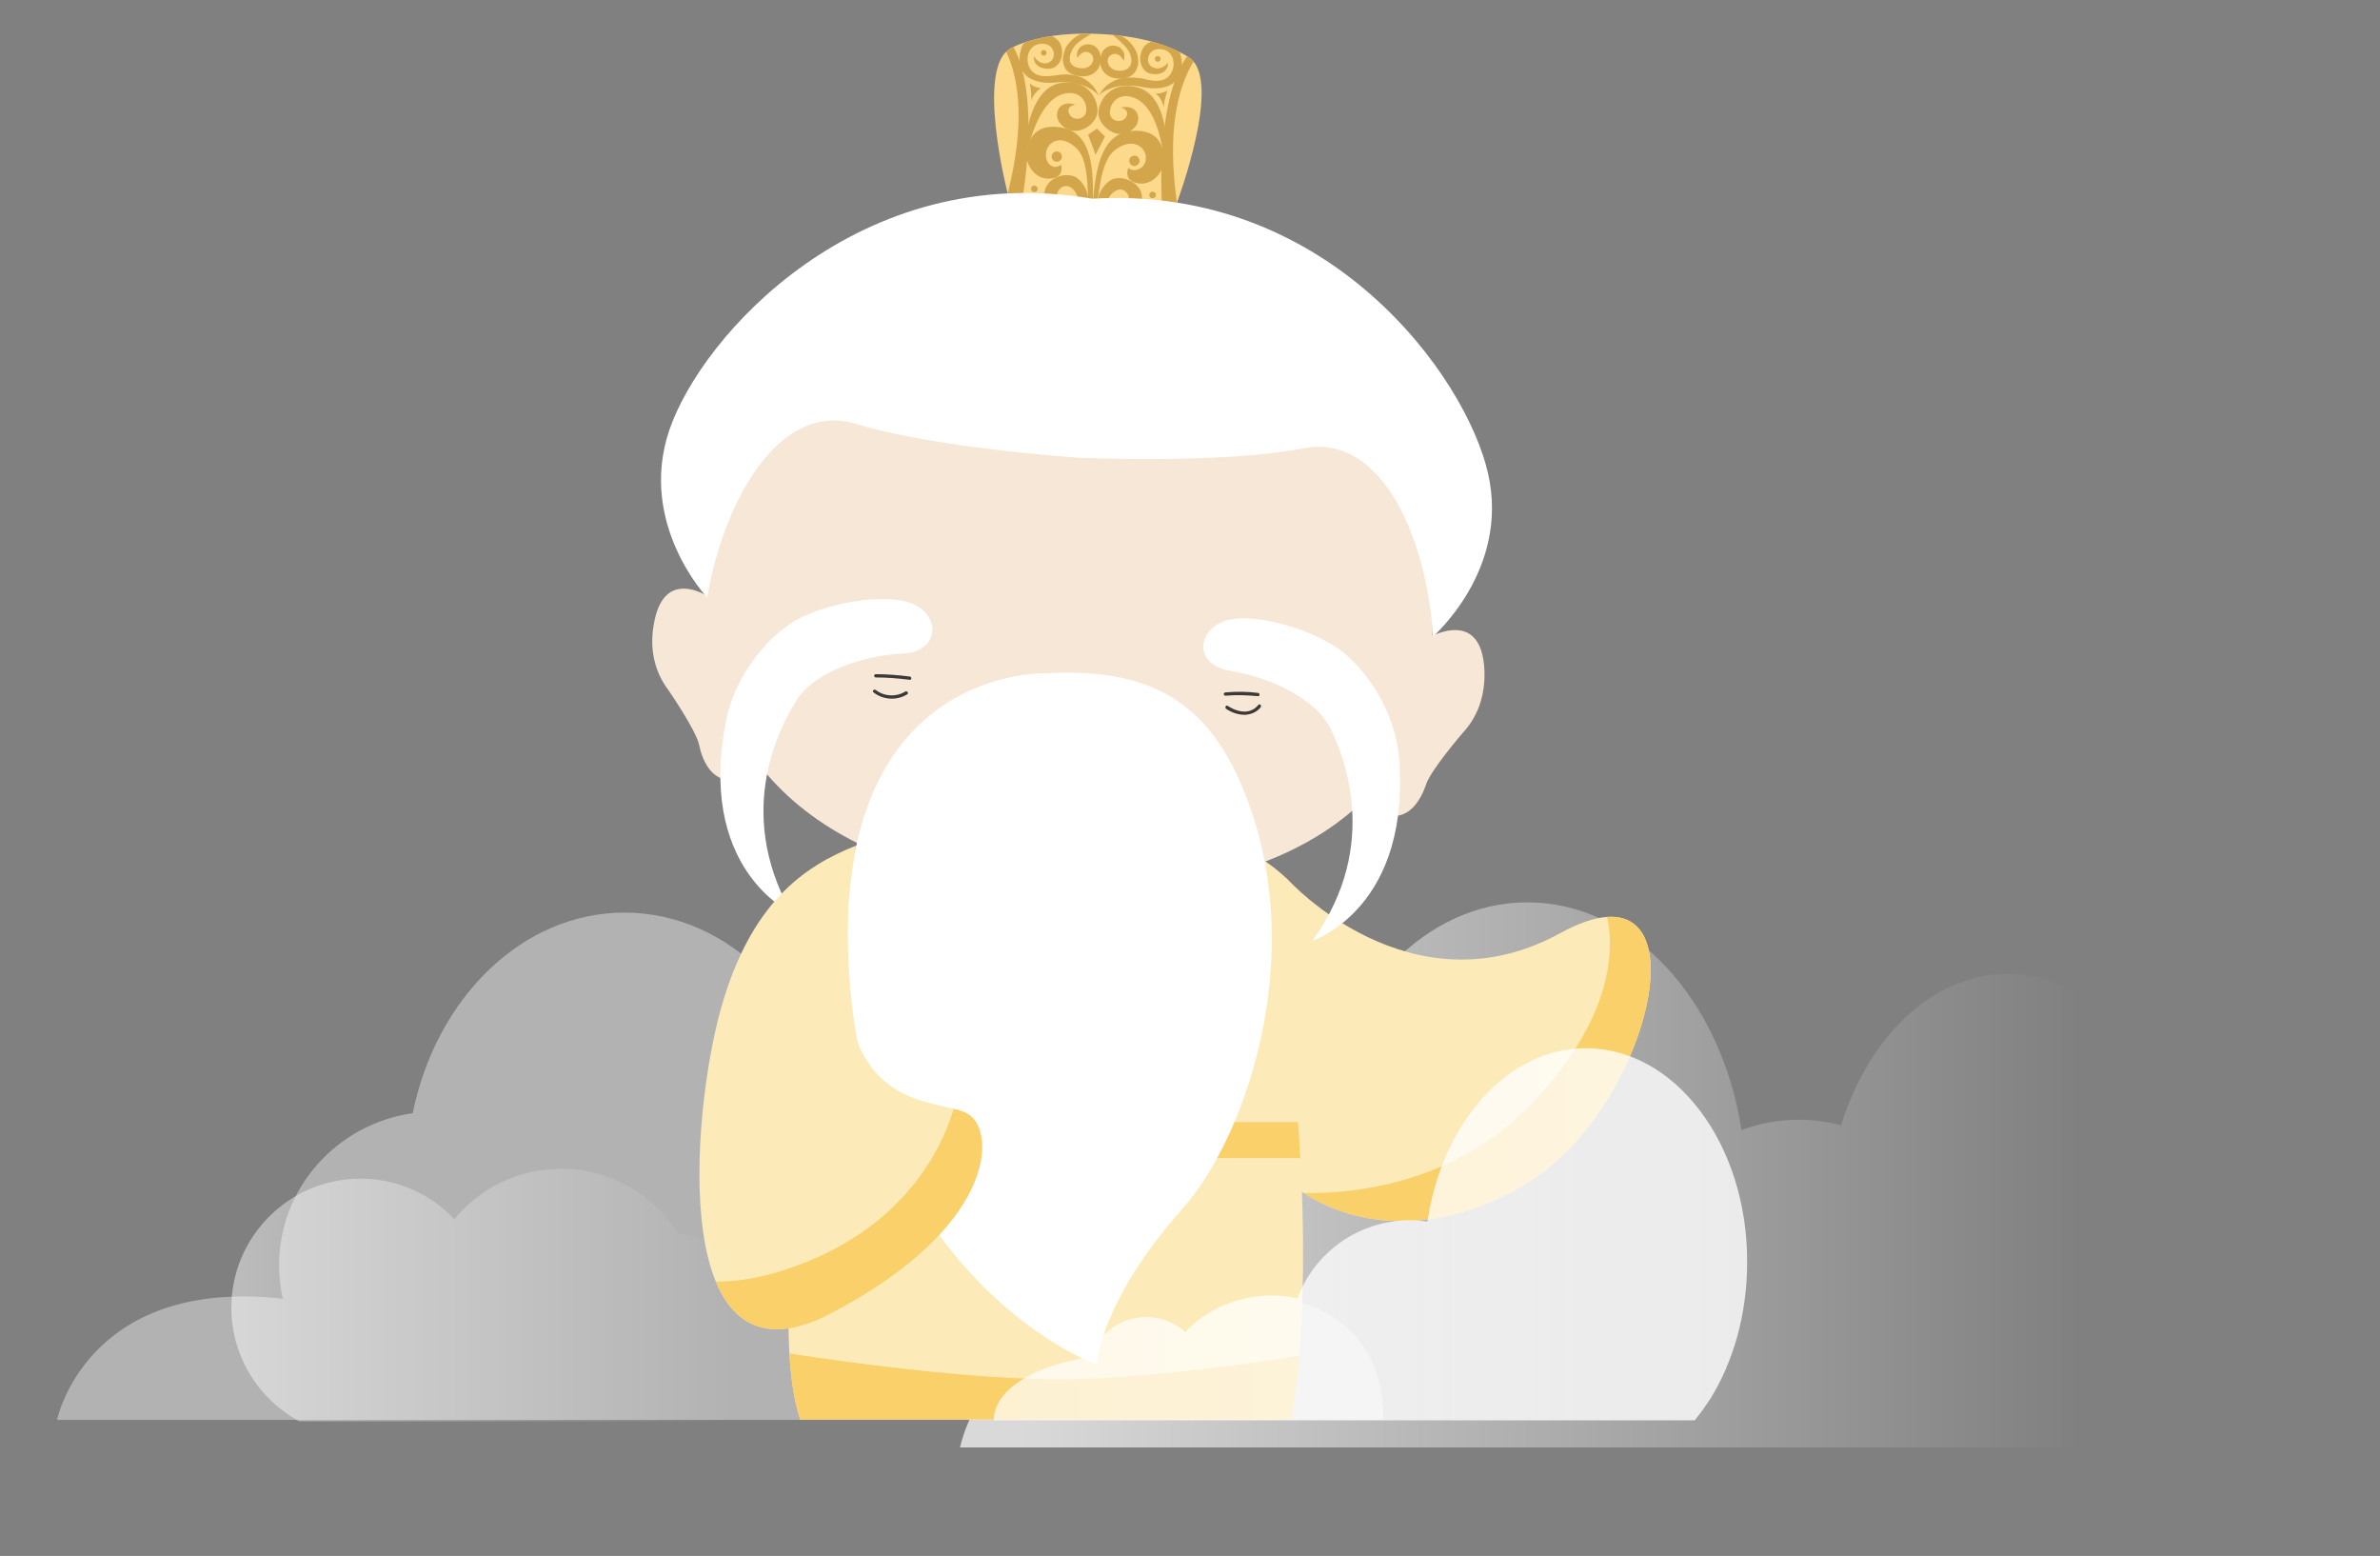 <?xml version="1.0" encoding="utf-8"?>
<!-- Generator: Adobe Illustrator 24.3.0, SVG Export Plug-In . SVG Version: 6.00 Build 0)  -->
<svg version="1.1" id="圖層_3" xmlns="http://www.w3.org/2000/svg" xmlns:xlink="http://www.w3.org/1999/xlink" x="0px" y="0px"
	 viewBox="0 0 509.2 332.8" style="enable-background:new 0 0 509.2 332.8;" xml:space="preserve">
<rect x="0" y="0" width="509.2" height="332.8" fill="#808080" stroke="none"/>
<style type="text/css">
	.st0{opacity:0.64;fill:#CECECE;}
	.st1{fill:url(#SVGID_1_);}
	.st2{clip-path:url(#XMLID_2_);fill:#F9D069;}
	.st3{clip-path:url(#XMLID_3_);fill:#D3A64C;}
	.st4{clip-path:url(#XMLID_3_);fill:#FCD98B;}
	.st5{clip-path:url(#XMLID_4_);fill:#F9D069;}
	.st6{fill:#F7E7D6;}
	.st7{fill:#FFFFFF;}
	.st8{fill:#3D3939;}
	.st9{clip-path:url(#XMLID_6_);fill:#F9D069;}
	.st10{opacity:0.68;fill:url(#SVGID_2_);}
	.st11{fill:url(#SVGID_3_);}
</style>
<path class="st0" d="M272.4,277.4L272.4,277.4c1.8-5.7,2.8-11.9,2.8-18.5c0-27.3-17.4-49.4-38.8-49.4c-16.1,0-29.8,12.4-35.7,30.2
	c-2.9-0.7-5.9-1.1-9.1-1.1c-4.3,0-8.4,0.7-12.2,2c-4.3-25.9-23.2-45.4-45.8-45.4c-21.9,0-40.3,18.3-45.3,42.9
	c-16.2,2.3-28.6,16-28.6,32.6c0,2.4,0.3,4.8,0.8,7.1l-0.8-0.1c-41.3-4.2-47.5,26-47.5,26h81h22h36.9h17.7h43.6h6.7h32.7H296
	C296,278.4,272.4,277.4,272.4,277.4z"/>
<linearGradient id="SVGID_1_" gradientUnits="userSpaceOnUse" x1="218.459" y1="251.283" x2="502.228" y2="251.283">
	<stop  offset="0" style="stop-color:#FFFFFF;stop-opacity:0.7"/>
	<stop  offset="0.683" style="stop-color:#FFFFFF;stop-opacity:0.102"/>
	<stop  offset="0.8" style="stop-color:#FFFFFF;stop-opacity:0"/>
</linearGradient>
<path class="st1" d="M465.6,281.2L465.6,281.2c1.8-6.1,2.8-12.8,2.8-19.8c0-29.3-17.4-53.1-38.8-53.1c-16.1,0-29.8,13.4-35.7,32.4
	c-2.9-0.8-5.9-1.2-9.1-1.2c-4.3,0-8.4,0.8-12.2,2.2c-4.3-27.8-23.2-48.7-45.8-48.7c-21.9,0-40.3,19.6-45.3,46.1
	c-16.2,2.5-28.6,17.2-28.6,35.1c0,2.6,0.3,5.1,0.8,7.6l-0.8-0.1c-41.3-4.5-47.5,27.9-47.5,27.9h81h22h36.9h17.7h43.6h6.7H446h43.2
	C489.2,282.3,465.6,281.2,465.6,281.2z"/>
<g>
	<defs>
		<path id="XMLID_131_" d="M275.7,188.3c0,0,26.2,28.8,58.1,11.3s20.4,35.3-5.7,52.5c-26.1,17.3-64,12.8-72.1-39.4
			C247.9,160.5,275.7,188.3,275.7,188.3z"/>
	</defs>
	<use xlink:href="#XMLID_131_"  style="overflow:visible;fill:#FCEBB9;"/>
	<clipPath id="XMLID_2_">
		<use xlink:href="#XMLID_131_"  style="overflow:visible;"/>
	</clipPath>
	<path class="st2" d="M342.7,192.6c0,0,9.2,18-14.8,43.2c-23.9,25.2-58.2,18.6-58.2,18.6l26.5,18.2l32.1-10.2l20.9-23.7l13-29.9
		l-2.5-13.8L342.7,192.6z"/>
</g>
<g>
	<defs>
		<path id="XMLID_130_" d="M254.4,12.3c-7.2-4.8-18.8-5-18.8-5s-11.6-1-19.3,3c-7.7,4-0.7,31.1-0.7,31.1l17.9,4l18.3-2
			C251.8,43.3,261.7,17.1,254.4,12.3z"/>
	</defs>
	<use xlink:href="#XMLID_130_"  style="overflow:visible;fill:#FCD98B;"/>
	<clipPath id="XMLID_3_">
		<use xlink:href="#XMLID_130_"  style="overflow:visible;"/>
	</clipPath>
	<path class="st3" d="M210.1,4.7c0,0,13,7,5.5,36.7s0,0,0,0l1.8,2l1.4-1.3C218.8,42.1,224.9,7.9,210.1,4.7z"/>
	<path class="st3" d="M261.2,7.4c0,0-13.7,5.6-9.4,35.9s0,0,0,0l-2,1.8l-1.2-1.4C248.6,43.7,246.2,9.1,261.2,7.4z"/>
	<circle class="st3" cx="226.1" cy="33.5" r="1.1"/>
	<circle class="st3" cx="221.3" cy="40.4" r="0.7"/>
	<circle class="st3" cx="246.6" cy="41.7" r="0.7"/>
	<circle class="st3" cx="223.3" cy="11.3" r="0.6"/>
	<circle class="st3" cx="247.7" cy="12.6" r="0.6"/>
	<circle class="st3" cx="242.7" cy="34.4" r="1.1"/>
	<path class="st3" d="M224.5,46.5"/>
	<path class="st3" d="M219.7,28.4c0,0,1.1-9.4,7-10.6c5.9-1.2,8.3,3.4,8.1,6.2s-5.2,6.2-8.2,2.1c-1.2-1.8,0-4.9,3.5-3.7
		c0,0-2,0.2-1.4,1.8c0.5,1.6,3,1.6,3.6,0c0.5-1.6-0.5-4.4-3.6-4.3c-3.1,0.1-6.4,3-8.7,11.5s0,0,0,0l-0.6-1.9L219.7,28.4z"/>
	<path class="st3" d="M217.4,46.9c0,0,7.9,5.2,12.6,1.4c4.7-3.7,2.7-8.5,0.5-10.2c-2.3-1.7-8.1,0-6.9,4.9c0.6,2.1,3.7,3.2,5.1-0.3
		c0,0-1.4,1.4-2.3-0.1c-0.9-1.4,0.8-3.3,2.3-2.7s3,3.2,0.9,5.5c-2.1,2.3-6.4,3-14.4-0.7c-7.9-3.7,0,0,0,0l1.1,1.7L217.4,46.9z"/>
	<path class="st3" d="M249.8,48.6c0,0-8.4,4.3-12.7,0.1c-4.3-4.2-1.8-8.8,0.6-10.2s8.1,0.9,6.3,5.6c-0.8,2.1-4,2.7-5.1-0.8
		c0,0,1.3,1.5,2.3,0.2s-0.4-3.4-2-2.9c-1.6,0.5-3.4,2.8-1.5,5.4c1.8,2.5,6.1,3.7,14.4,0.8c8.3-2.9,0,0,0,0l-1.2,1.6L249.8,48.6z"/>
	<path class="st3" d="M249.5,30c0,0-0.1-9.4-5.8-11.2c-5.7-1.8-8.6,2.5-8.7,5.3s4.5,6.8,7.9,3c1.4-1.7,0.5-4.9-3.1-4.1
		c0,0,1.9,0.4,1.2,1.9c-0.7,1.5-3.2,1.2-3.5-0.4c-0.3-1.6,1-4.3,4-3.9c3.1,0.5,6.1,3.7,7.4,12.3s0,0,0,0l0.8-1.8L249.5,30z"/>
	<path class="st3" d="M233.7,45.3c0,0-0.9,1.1-0.9-0.2c-0.1-3,0.3-10.5-2.3-13.2c-3.7-3.8-7.1-1.2-6.7,1.7c0.3,2.1,2.2,2.6,3.2,1.6
		c0,0,0.9,2.8-2.3,3c-3.2,0.3-5.2-3-5.1-5.1s1.1-7,7.6-5.8C233.6,28.5,234.2,35.9,233.7,45.3z"/>
	<path class="st3" d="M233.7,45.3c0,0,0.8,1.2,0.9-0.1c0.4-3,0.8-10.5,3.7-12.9c4.1-3.4,7.4-0.6,6.8,2.1c-0.4,1.9-2.7,2.5-3.7,1.5
		c0,0-1.2,2.7,2,3.3c3.1,0.6,5.5-2.4,5.6-4.6c0.1-2.2-0.3-7.1-6.9-6.6C235.7,28.6,234.2,35.9,233.7,45.3z"/>
	<path class="st4" d="M496.8,25.4c-7.2-4.8-18.8-5-18.8-5s-11.6-1-19.3,3c-7.7,4-0.7,31.1-0.7,31.1l17.9,4l18.3-2
		C494.1,56.3,504,30.2,496.8,25.4z"/>
	<polygon class="st3" points="234.7,27.5 232.8,28.8 234.4,33.1 236.4,29.2 	"/>
	<path class="st3" d="M235.1,20.5c0,0-1.6-2.2-5.7-2.8c-3.2-0.5-4.4,0.5-7.4-0.3c-2.9-0.7-4.7-3.1-3.5-7c1.2-4,7.4-3.9,8.5-0.7
		c0.7,2.3-0.2,4-1.4,4.7s-4.7,0.3-4.4-2.4c0,0,1.1,2.1,3.1,1.4c2-0.7,1.5-4.5-1.9-4c-3.4,0.5-3.4,5.9-0.1,6.7c1.4,0.5,4-0.1,4.5-0.1
		C227.5,15.9,232.9,15.2,235.1,20.5z"/>
	<path class="st3" d="M235.1,20.4c0,0,1.8-2,5.9-2.1c3.2-0.1,4.3,0.9,7.4,0.5c2.9-0.4,5.1-2.6,4.3-6.6c-0.8-4.1-6.9-4.7-8.3-1.6
		c-1,2.2-0.2,4,0.9,4.8c1.2,0.8,4.7,0.8,4.6-2c0,0-1.4,1.9-3.3,1c-1.9-0.9-1-4.6,2.3-3.8c3.3,0.8,2.7,6.2-0.6,6.6
		c-1.5,0.4-3.9-0.5-4.5-0.5C243.1,16.7,237.8,15.5,235.1,20.4z"/>
	<path class="st3" d="M234,5.5c0,0-1.9-2.2-1.2,0.9c0.1,0.6-2.6,0.5-4.6,3.5c-0.4,0.6-0.8,2-0.8,2.9c0.1,1.5,0.7,3.1,3.6,3.5
		c2.9,0.3,4.5-1.5,4.5-3.6c0.1-4.5-5.8-4-5-0.3c0,0,1.3-2.3,3-0.8c1.1,1.1-0.1,3.6-2.9,2.9c-2-0.5-2-2.1-1.4-3.4
		c0.5-1.3,1.5-2.1,2.7-2.9C233.5,7.2,235.5,6.3,234,5.5z"/>
	<path class="st3" d="M237.8,5.7c0,0,2.1-2,1,1.1c-0.2,0.6,2.5,0.8,4.2,4c0.4,0.7,0.6,2,0.5,3c-0.3,1.4-1.1,3-4,3
		c-2.9,0-4.3-2-4.1-4.1c0.4-4.5,6.2-3.4,5,0.3c0,0-1.1-2.4-2.9-1.1c-1.2,0.9-0.3,3.6,2.6,3.2c2-0.3,2.2-1.9,1.8-3.2
		c-0.4-1.3-1.3-2.2-2.4-3.2C238.1,7.4,236.2,6.4,237.8,5.7z"/>
	<path class="st3" d="M220.3,17.8c0,0,0.5,2.3,0.3,3.7c0,0,0.9-2.2,2.2-2.6C222.8,18.9,221.1,18.7,220.3,17.8z"/>
	<path class="st3" d="M249.8,19.3c0,0-0.8,2.2-0.8,3.6c0,0-0.6-2.3-1.8-2.9C247.1,20,248.8,20.1,249.8,19.3z"/>
</g>
<g>
	<defs>
		<path id="XMLID_129_" d="M183.1,180.9c0,0-21.6,93.7-11.9,122.7h105.1c0,0,8.8-43.6-6.7-122.4L183.1,180.9z"/>
	</defs>
	<use xlink:href="#XMLID_129_"  style="overflow:visible;fill:#FCEBB9;"/>
	<clipPath id="XMLID_4_">
		<use xlink:href="#XMLID_129_"  style="overflow:visible;"/>
	</clipPath>
	<path class="st5" d="M160.2,288.1c0,0,39.7,6.9,66.1,6.9s62.4-6.9,62.4-6.9l-3.8,19.9H160.1L160.2,288.1z"/>
	<path class="st5" d="M172.2,240h105.5c0,0,0.5,6.7,0.5,7.7h-107C171.2,247.7,171.8,242.8,172.2,240z"/>
</g>
<g>
	<path class="st6" d="M161.3,161C161.4,160.9,161.4,160.8,161.3,161L161.3,161z"/>
	<path class="st6" d="M161.2,161.9c0,0,0-0.1,0-0.2C161.3,161.8,161.2,161.9,161.2,161.9z"/>
	<path class="st6" d="M161.3,161.7c0-0.3,0.1-0.6,0.1-0.7C161.3,161.2,161.3,161.5,161.3,161.7z"/>
	<path class="st6" d="M153.7,129c0,0-11.7-9.6-13.9,5c-0.9,5.7,0.7,10.3,3.2,13.6l0,0c0,0,6,8.7,6.6,11.8c0.8,3.9,2.9,7.4,6.7,7.5
		c3.6,0,4.6-2.5,4.9-4.9l-3.4-9C162.5,149.3,153.7,129,153.7,129z"/>
</g>
<g>
	<path class="st6" d="M293.2,168.1C293.2,168,293.2,167.9,293.2,168.1L293.2,168.1z"/>
	<path class="st6" d="M293.3,169c0,0,0-0.1,0-0.2C293.3,168.9,293.3,169,293.3,169z"/>
	<path class="st6" d="M293.3,168.8c0-0.3,0-0.6,0-0.7C293.2,168.3,293.3,168.6,293.3,168.8z"/>
	<path class="st6" d="M304.3,137.1c0,0,12.7-8.3,13.3,6.4c0.2,5.8-1.8,10.2-4.6,13.2l0,0c0,0-6.9,8-7.9,11.1
		c-1.3,3.8-3.7,7.1-7.5,6.7c-3.6-0.3-4.3-3-4.3-5.4l4.4-8.6C293.3,156.4,304.3,137.1,304.3,137.1z"/>
</g>
<g>
	<defs>
		<path id="XMLID_128_" d="M306.5,133c0.8,41.4-36.6,59.8-80.8,57.4c-44.5-2.4-76.5-23.7-74.3-65.8c1.9-36,38.2-63.2,81-60.9
			C275.3,66.1,305.8,97,306.5,133"/>
	</defs>
	<use xlink:href="#XMLID_128_"  style="overflow:visible;fill:#F7E7D6;"/>
	<clipPath id="XMLID_5_">
		<use xlink:href="#XMLID_128_"  style="overflow:visible;"/>
	</clipPath>
</g>
<path class="st7" d="M318.4,101.4c-4.6-20.7-34-61.9-84.7-58.9C183.7,34,150,71.9,143.2,92c-6.8,20.1,8.1,35.8,8.1,35.8
	c3.3-19.7,15-42.3,32-37.1c17,5.2,47.5,7.2,47.5,7.2s30.5,1.4,48-2c17.4-3.4,26.6,20.4,27.8,40.3C306.5,136.1,323,122.1,318.4,101.4
	z"/>
<path class="st7" d="M167.9,134.3c5.2-4.5,19.4-7.6,26.4-5.5s7.2,10.6-1.2,11s-19.1,3.9-22.9,10.3c-2.6,4.4-13.5,22.7-0.9,45.1
	c0,0-20.8-9.4-13.7-42.3C158.8,140.5,167.9,134.3,167.9,134.3z"/>
<path class="st7" d="M288.9,140.9c-4.6-5-18.4-9.8-25.6-8.4c-7.2,1.4-8.4,9.7,0,11c8.3,1.3,18.5,6,21.6,12.8
	c2.1,4.7,10.9,24.1-4.1,44.9c0,0,21.7-7,18.4-40.5C297.3,148.1,288.9,140.9,288.9,140.9z"/>
<g>
	<g>
		<path class="st8" d="M187.4,144.9c2.4,0,4.8,0.2,7.2,0.5c0.5,0.1,0.5-0.7,0-0.7c-2.4-0.3-4.8-0.5-7.2-0.5
			C186.9,144.2,186.9,144.9,187.4,144.9L187.4,144.9z"/>
	</g>
</g>
<g>
	<g>
		<path class="st8" d="M262.2,148.8c2.3-0.2,4.6-0.1,6.9,0.1c0.5,0.1,0.5-0.7,0-0.7c-2.3-0.3-4.6-0.3-6.9-0.1
			C261.7,148.1,261.7,148.8,262.2,148.8L262.2,148.8z"/>
	</g>
</g>
<g>
	<g>
		<path class="st8" d="M193.7,147.9c-1.9,1.2-4.5,1.1-6.3-0.3c-0.4-0.3-0.9,0.2-0.5,0.5c2,1.6,5,1.8,7.2,0.4
			C194.5,148.3,194.1,147.7,193.7,147.9L193.7,147.9z"/>
	</g>
</g>
<g>
	<g>
		<path class="st8" d="M262.3,151.6c1.2,0.8,2.6,1.3,4.1,1.3c1.3-0.1,2.5-0.6,3.3-1.6c0.3-0.4-0.2-0.9-0.5-0.5
			c-0.7,0.9-1.8,1.4-2.9,1.4c-1.3,0-2.5-0.5-3.6-1.2C262.3,150.7,262,151.3,262.3,151.6L262.3,151.6z"/>
	</g>
</g>
<path class="st7" d="M223.8,144c0,0-42.6-1.6-42.4,56.1s36,85,53.3,91.8c0,0,0.3-13.1,18.4-33.5c13.9-15.6,28.6-58.1,10.8-94.2
	C256,148.8,244.1,142.9,223.8,144z"/>
<g>
	<defs>
		<path id="XMLID_127_" d="M183.1,180.9c0,0-5.4,29.5,0.8,43.1c6.2,13.4,19.2,11.6,23.4,14.4c5.8,3.9,5.6,24.1-29.5,42.5
			s-29.9-42.5-23.6-65C160.5,193.3,171.9,185.3,183.1,180.9z"/>
	</defs>
	<use xlink:href="#XMLID_127_"  style="overflow:visible;fill:#FCEBB9;"/>
	<clipPath id="XMLID_6_">
		<use xlink:href="#XMLID_127_"  style="overflow:visible;"/>
	</clipPath>
	<path class="st9" d="M205.1,232.6c0,0-2.9,24.7-31.3,36.8c-28.4,12.1-39.3-2.9-39.3-2.9l18.3,24.7l36.2-6.9l21.2-20.4l9.3-20.4
		L205.1,232.6z"/>
</g>
<linearGradient id="SVGID_2_" gradientUnits="userSpaceOnUse" x1="49.476" y1="276.895" x2="183.963" y2="276.895">
	<stop  offset="0" style="stop-color:#FFFFFF;stop-opacity:0.7"/>
	<stop  offset="0.683" style="stop-color:#FFFFFF;stop-opacity:0.102"/>
	<stop  offset="0.8" style="stop-color:#FFFFFF;stop-opacity:0"/>
</linearGradient>
<path class="st10" d="M163.6,289.5c0.3-1.3,0.4-2.7,0.4-4.1c0-11-8.2-20.2-18.9-21.6c-5.3-8.3-14.5-13.8-25.1-13.8
	c-9.2,0-17.4,4.2-22.8,10.8c-5-5.4-12.2-8.7-20.1-8.7c-15.2,0-27.6,12.4-27.6,27.6c0,10.5,5.9,19.6,14.5,24.3l0,0h0h26.2h12.9h27.5
	h6.4h16.7h3c15.1,0,27.3-3.3,27.3-7.3C184,293.1,175.3,290.3,163.6,289.5z"/>
<linearGradient id="SVGID_3_" gradientUnits="userSpaceOnUse" x1="212.617" y1="264.043" x2="373.865" y2="264.043">
	<stop  offset="0" style="stop-color:#FFFFFF;stop-opacity:0.7"/>
	<stop  offset="0.824" style="stop-color:#FFFFFF;stop-opacity:0.785"/>
	<stop  offset="0.965" style="stop-color:#FFFFFF;stop-opacity:0.8"/>
</linearGradient>
<path class="st11" d="M339.3,224.2c-16.8,0-30.8,16-33.9,37.1c-1.2-0.2-2.4-0.3-3.7-0.3c-11,0-20.5,6.9-24.1,16.7
	c-1.8-0.4-3.6-0.6-5.5-0.6c-7.5,0-14.2,3.1-18.5,7.8c-2.2-2-5.1-3.2-8.4-3.2c-5.5,0-10.3,3.6-11.9,8.6c-11.9,1.6-20.7,7-20.7,13.5
	h150c1.1-1.4,2.2-2.9,3.2-4.4c5-8,8-18.2,8-29.4C373.9,244.7,358.4,224.2,339.3,224.2z"/>
</svg>
